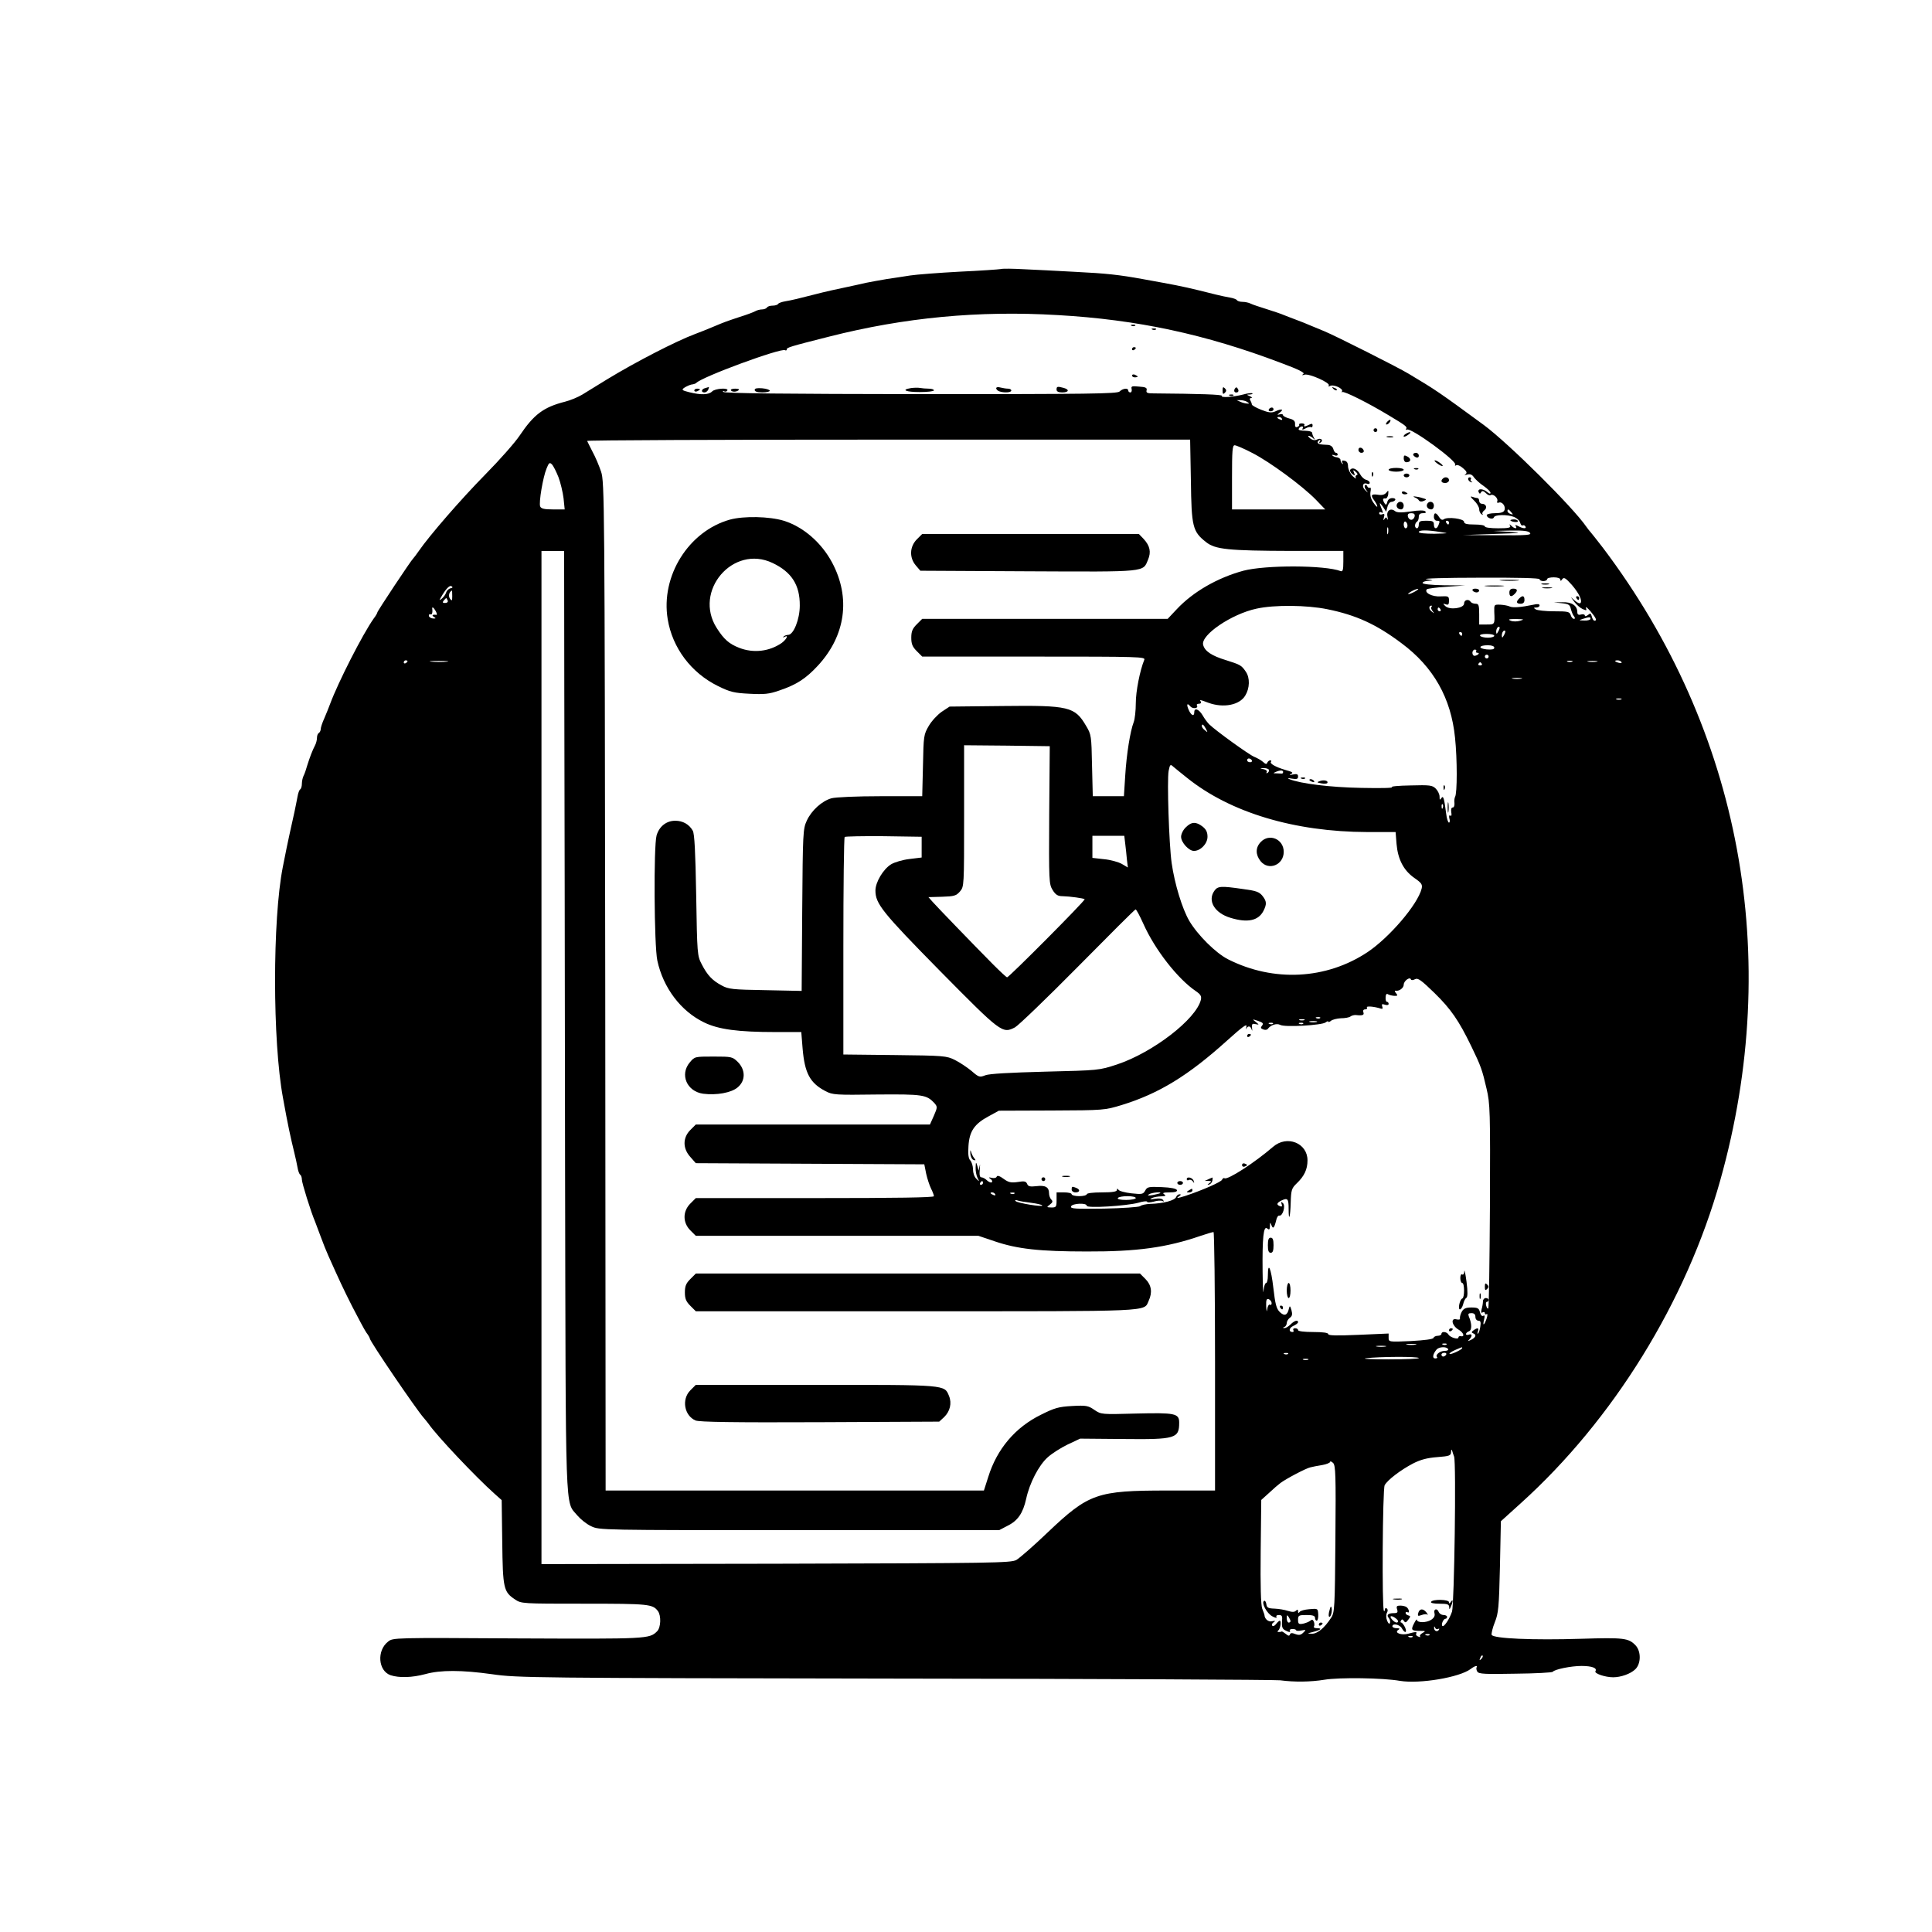 <?xml version="1.0" standalone="no"?>
<!DOCTYPE svg PUBLIC "-//W3C//DTD SVG 20010904//EN"
 "http://www.w3.org/TR/2001/REC-SVG-20010904/DTD/svg10.dtd">
<svg version="1.0" xmlns="http://www.w3.org/2000/svg"
 width="1024pt" height="1024pt" viewBox="0 0 1024 1024"
 preserveAspectRatio="xMidYMid meet">

<g transform="translate(0,1024) scale(0.1,-0.1)"
fill="#000000" stroke="none">
<path d="M5305 8814 c-11 -2 -110 -9 -220 -14 -110 -6 -227 -15 -260 -20 -33
-5 -89 -14 -125 -19 -36 -6 -85 -15 -110 -20 -25 -6 -67 -15 -95 -21 -58 -12
-126 -27 -175 -40 -81 -21 -127 -32 -158 -37 -18 -3 -35 -9 -38 -14 -3 -5 -16
-9 -29 -9 -13 0 -27 -4 -30 -10 -3 -5 -15 -10 -26 -10 -10 0 -27 -4 -37 -10
-9 -5 -46 -19 -82 -30 -66 -22 -81 -27 -135 -50 -37 -16 -74 -30 -100 -40
-102 -38 -317 -149 -468 -241 -49 -30 -107 -66 -130 -80 -23 -14 -64 -31 -92
-38 -114 -29 -165 -67 -241 -180 -24 -36 -105 -128 -181 -205 -130 -132 -298
-326 -353 -406 -13 -19 -27 -37 -30 -40 -10 -8 -190 -279 -190 -286 0 -3 -8
-18 -19 -32 -59 -83 -189 -339 -231 -452 -7 -19 -21 -54 -31 -77 -11 -24 -19
-49 -19 -57 0 -8 -5 -18 -10 -21 -6 -3 -10 -15 -10 -26 0 -10 -4 -27 -9 -37
-16 -31 -29 -66 -42 -107 -6 -22 -15 -48 -20 -57 -5 -10 -9 -29 -9 -42 0 -14
-4 -27 -9 -30 -5 -3 -11 -20 -14 -38 -3 -18 -11 -54 -16 -80 -25 -111 -32
-146 -42 -193 -5 -27 -14 -72 -20 -100 -55 -279 -55 -924 1 -1225 26 -145 40
-208 60 -290 6 -25 14 -60 17 -78 3 -18 9 -35 14 -38 5 -3 9 -15 9 -26 0 -18
48 -172 70 -223 4 -11 18 -47 30 -80 12 -33 30 -78 40 -100 61 -136 77 -171
127 -270 31 -60 64 -122 74 -137 11 -14 19 -29 19 -32 0 -15 246 -376 285
-420 6 -6 17 -21 26 -32 43 -63 249 -281 351 -372 l37 -33 3 -222 c3 -246 7
-264 67 -304 34 -23 37 -23 368 -23 341 0 362 -2 390 -39 18 -24 16 -87 -4
-107 -41 -41 -50 -41 -739 -38 -655 4 -662 4 -687 -17 -61 -47 -53 -155 13
-178 46 -15 114 -13 185 6 80 22 191 22 355 -1 129 -19 228 -20 2130 -23 1097
-1 2018 -6 2045 -9 75 -10 162 -9 235 3 78 13 310 10 400 -6 105 -17 315 18
375 63 22 17 39 21 31 8 -2 -4 -1 -14 4 -22 8 -13 42 -14 202 -11 106 1 195 6
198 10 9 13 97 31 152 31 56 0 85 -11 74 -28 -7 -12 52 -32 94 -32 41 0 92 18
117 42 31 29 32 95 2 127 -37 39 -62 42 -289 35 -254 -8 -466 1 -474 21 -2 7
5 37 17 67 19 47 22 78 27 294 l5 241 105 95 c490 442 878 1069 1058 1713 332
1181 109 2383 -621 3350 -34 44 -64 82 -67 85 -3 3 -13 15 -22 28 -72 105
-411 441 -543 539 -240 176 -255 186 -399 272 -56 34 -390 202 -446 225 -25
10 -58 24 -75 31 -16 7 -50 21 -75 30 -25 9 -54 21 -65 25 -11 5 -51 19 -90
31 -38 12 -78 25 -87 30 -10 5 -29 9 -42 9 -14 0 -27 4 -30 9 -3 5 -20 11 -38
14 -18 3 -52 10 -75 16 -135 34 -175 43 -278 62 -33 6 -82 15 -110 20 -121 22
-191 30 -355 38 -96 5 -220 12 -275 14 -55 3 -109 4 -120 1z m301 -244 c422
-24 784 -102 1182 -253 95 -35 130 -53 120 -59 -9 -7 -8 -8 6 -4 23 8 138 -43
129 -57 -4 -6 -1 -7 6 -3 17 11 72 -13 64 -28 -3 -6 -3 -8 1 -4 8 7 135 -56
246 -123 90 -54 100 -61 93 -72 -3 -6 -1 -7 4 -4 20 13 268 -168 256 -186 -3
-6 -1 -7 5 -3 6 4 23 -3 37 -16 19 -16 22 -24 13 -31 -9 -5 -5 -6 9 -2 15 4
26 0 36 -16 9 -11 31 -32 51 -45 20 -14 36 -30 36 -36 0 -7 -7 -5 -17 4 -23
19 -53 20 -46 0 5 -10 8 -11 13 -1 6 9 12 8 25 -4 9 -10 21 -15 26 -11 14 8
41 -17 35 -32 -3 -8 0 -11 8 -8 18 7 38 -20 30 -40 -4 -11 -19 -16 -50 -16
-24 0 -44 -5 -44 -10 0 -16 33 -26 38 -12 5 15 71 16 107 2 15 -6 29 -19 32
-30 3 -11 9 -18 13 -15 5 3 11 1 15 -5 8 -13 -11 -13 -37 1 -15 8 -19 8 -14 0
10 -15 -7 -14 -23 2 -11 10 -13 10 -7 0 5 -10 -10 -13 -63 -13 -41 0 -71 4
-71 10 0 6 -25 10 -55 10 -40 0 -55 4 -55 14 0 17 -88 28 -107 14 -8 -6 -16
-3 -25 11 -16 26 -28 27 -28 1 0 -11 7 -20 15 -20 17 0 18 -2 9 -24 -9 -23
-24 -20 -24 4 0 17 -7 20 -40 20 -33 0 -40 -3 -40 -20 0 -11 -4 -20 -10 -20
-5 0 -10 6 -10 14 0 8 5 18 10 21 6 3 10 15 10 26 0 13 7 19 22 19 14 0 19 3
12 10 -6 6 -34 6 -78 -1 -49 -7 -72 -6 -82 2 -23 19 -47 2 -40 -29 3 -15 3
-21 -1 -13 -5 11 -7 11 -15 0 -6 -10 -7 -7 -3 8 5 18 3 22 -9 17 -9 -3 -16 -1
-16 6 0 6 5 8 12 4 8 -5 9 -2 5 9 -18 44 -18 50 1 24 l19 -29 7 26 c3 14 13
26 21 26 7 0 17 5 20 10 3 6 -4 10 -15 10 -14 0 -24 -8 -27 -21 -4 -16 -8 -17
-14 -7 -12 19 -11 28 3 26 7 -2 14 8 16 22 2 22 1 23 -10 9 -9 -11 -23 -15
-46 -11 -35 5 -39 -3 -17 -32 8 -11 15 -25 15 -30 0 -6 -9 3 -20 19 -14 20
-19 39 -16 58 3 15 2 25 -3 22 -5 -3 -11 1 -14 7 -2 7 -8 10 -12 6 -4 -4 -2
-16 6 -25 12 -17 12 -17 -5 -1 -20 18 -13 43 10 34 8 -3 14 -1 14 5 0 6 -8 13
-19 16 -10 2 -24 15 -31 28 -15 27 -39 40 -52 27 -5 -5 -1 -15 8 -23 16 -12
17 -12 11 5 -7 16 -5 17 9 5 10 -8 12 -15 5 -17 -6 -2 -8 -9 -5 -15 4 -7 -4
-2 -17 10 -13 13 -23 35 -24 50 0 19 -6 29 -19 31 -13 3 -16 0 -11 -10 5 -7 4
-10 -1 -5 -5 5 -9 13 -9 19 0 6 -8 12 -18 14 -11 1 -22 6 -25 10 -4 4 1 4 11
1 9 -4 17 -2 17 3 0 6 -4 10 -9 10 -5 0 -11 9 -14 20 -3 12 -14 21 -29 22 -42
2 -47 3 -53 10 -3 3 -1 9 6 14 8 5 10 3 4 -6 -5 -9 -4 -11 4 -6 18 12 2 27
-17 17 -12 -6 -24 -5 -37 5 -10 8 -14 14 -9 14 6 0 16 -6 23 -12 11 -11 12
-10 5 2 -5 8 -9 20 -9 25 0 6 -11 10 -25 11 -45 2 -51 4 -45 14 3 6 11 10 16
10 6 0 7 -5 3 -11 -4 -8 0 -8 15 0 12 7 25 10 30 7 4 -3 8 1 8 9 0 10 -5 11
-18 4 -22 -11 -32 -12 -25 -1 2 4 -4 8 -14 8 -10 0 -17 -3 -14 -7 2 -4 -2 -9
-10 -12 -9 -4 -13 2 -12 16 1 15 -7 23 -31 29 -18 5 -33 13 -33 18 0 5 -8 7
-17 4 -15 -5 -15 -3 1 10 23 18 8 21 -26 5 -19 -8 -35 -6 -73 9 -28 11 -50 24
-50 28 0 5 -4 15 -8 22 -5 7 -3 12 5 13 7 0 4 4 -7 9 -19 8 -19 9 -1 9 11 1
17 3 14 6 -3 3 -25 1 -49 -6 -55 -14 -120 -18 -113 -7 4 7 -116 11 -362 13
-33 0 -40 3 -37 16 4 13 -4 18 -40 20 -38 4 -43 2 -39 -13 2 -10 -1 -18 -7
-18 -6 0 -11 5 -11 10 0 15 -29 12 -46 -5 -13 -12 -157 -14 -1054 -14 -719 1
-1042 4 -1047 12 -3 5 -1 7 5 3 6 -3 13 -2 17 4 10 16 -65 12 -81 -5 -18 -18
-59 -19 -120 -4 -40 10 -43 13 -27 24 11 7 28 15 38 17 11 1 22 5 25 8 28 32
450 187 471 174 5 -3 9 -1 9 4 0 10 15 15 225 68 397 101 792 139 1211 114z
m1004 -460 c13 -9 13 -10 0 -9 -8 0 -24 4 -35 9 l-20 9 20 0 c11 0 27 -4 35
-9z m185 -90 c3 -6 -1 -7 -9 -4 -18 7 -21 14 -7 14 6 0 13 -4 16 -10z m-483
-327 c3 -245 9 -270 80 -326 49 -39 115 -46 456 -47 l272 0 0 -56 c0 -44 -3
-55 -14 -51 -83 32 -398 33 -516 2 -136 -37 -266 -111 -353 -204 l-48 -51
-650 0 -651 0 -29 -29 c-23 -23 -29 -38 -29 -71 0 -33 6 -48 29 -71 l29 -29
592 0 c560 0 592 -1 585 -17 -23 -56 -45 -167 -45 -230 0 -39 -5 -84 -11 -100
-19 -50 -38 -170 -45 -283 l-7 -110 -83 0 -82 0 -4 163 c-3 156 -4 164 -31
209 -60 103 -91 110 -443 106 l-281 -3 -41 -27 c-22 -15 -54 -49 -69 -75 -27
-46 -28 -53 -31 -210 l-4 -163 -221 0 c-124 0 -239 -5 -260 -11 -50 -14 -106
-64 -131 -119 -20 -43 -21 -64 -24 -473 l-3 -429 -192 4 c-174 3 -196 5 -232
25 -49 26 -76 54 -106 113 -23 44 -24 53 -29 365 -4 231 -9 326 -18 342 -19
34 -53 53 -93 53 -47 0 -85 -30 -99 -78 -16 -58 -13 -583 4 -663 31 -144 124
-268 248 -328 76 -37 179 -51 379 -51 l136 0 7 -87 c11 -131 39 -183 121 -226
38 -20 54 -21 272 -18 245 2 264 -1 306 -46 16 -19 16 -22 -3 -66 l-21 -47
-620 0 -621 0 -29 -29 c-41 -41 -41 -98 0 -143 l29 -33 605 -3 606 -3 10 -50
c6 -27 18 -63 26 -79 8 -16 15 -34 15 -40 0 -7 -197 -10 -631 -10 l-631 0 -29
-29 c-41 -41 -41 -101 0 -142 l29 -29 749 0 749 0 86 -29 c120 -41 239 -54
488 -54 267 -1 424 21 604 83 33 11 63 20 68 20 4 0 8 -308 8 -685 l0 -685
-253 0 c-373 0 -416 -15 -634 -222 -74 -71 -149 -136 -166 -146 -30 -16 -120
-17 -1274 -20 l-1243 -2 0 2685 0 2685 60 0 60 0 1 -742 c1 -409 3 -1529 4
-2491 4 -1926 -1 -1799 65 -1879 17 -20 49 -46 73 -57 43 -21 49 -21 1103 -21
l1060 0 44 23 c55 27 82 67 99 143 18 84 67 178 114 220 22 20 69 50 106 68
l66 31 229 -2 c277 -3 296 3 296 87 0 49 -22 53 -228 48 -184 -5 -185 -5 -221
19 -33 23 -44 25 -118 21 -72 -4 -93 -10 -165 -46 -137 -67 -234 -182 -280
-330 l-23 -72 -1002 0 -1003 0 -2 2673 c-3 2576 -4 2674 -22 2727 -10 30 -30
78 -45 105 -14 28 -27 53 -29 58 -2 4 716 7 1596 7 l1600 0 4 -217z m326 146
c92 -47 265 -174 337 -248 l49 -51 -247 0 -247 0 0 170 c0 140 2 170 14 170 8
0 50 -18 94 -41z m-3678 -128 c11 -29 23 -80 27 -112 l6 -59 -62 0 c-47 0 -63
4 -68 16 -8 20 15 156 34 201 12 30 16 34 28 22 8 -8 23 -38 35 -68z m5050
-186 c11 -13 10 -14 -4 -9 -9 3 -16 10 -16 15 0 13 6 11 20 -6z m-512 -22 c-2
-10 -10 -18 -18 -18 -8 0 -16 8 -18 18 -2 12 3 17 18 17 15 0 20 -5 18 -17z
m-38 -49 c0 -8 -4 -14 -10 -14 -5 0 -10 9 -10 21 0 11 5 17 10 14 6 -3 10 -13
10 -21z m220 16 c0 -5 -2 -10 -4 -10 -3 0 -8 5 -11 10 -3 6 -1 10 4 10 6 0 11
-4 11 -10z m-323 -57 c-3 -10 -5 -4 -5 12 0 17 2 24 5 18 2 -7 2 -21 0 -30z
m278 7 c47 -7 45 -7 -32 -9 -50 0 -83 3 -83 9 0 11 43 12 115 0z m474 -4 c10
-12 -14 -14 -171 -13 l-183 1 165 6 c147 5 155 6 80 11 l-85 5 91 2 c69 1 94
-2 103 -12z m51 -246 c0 -5 9 -10 20 -10 11 0 20 5 20 10 0 6 16 10 35 10 21
0 35 -5 35 -12 0 -9 4 -8 10 2 9 12 18 7 51 -30 38 -44 58 -85 45 -97 -3 -3
-16 2 -28 13 l-22 19 19 -26 c11 -14 30 -31 43 -37 21 -9 23 -9 18 6 -3 9 7 1
24 -18 30 -36 36 -50 21 -50 -5 0 -11 10 -14 22 -5 18 -8 19 -21 8 -9 -7 -16
-8 -16 -2 0 5 -9 8 -20 5 -14 -4 -20 0 -20 13 0 34 -30 54 -79 52 l-46 -1 42
-4 c37 -4 44 -8 49 -31 4 -15 11 -33 17 -39 6 -9 6 -13 -1 -13 -6 0 -14 9 -17
20 -6 18 -15 20 -88 20 -45 0 -89 5 -97 10 -13 8 -12 10 3 10 9 0 17 5 17 11
0 8 -11 9 -32 4 -67 -14 -108 -17 -125 -10 -10 5 -33 9 -51 10 -33 1 -33 1
-32 -39 3 -66 3 -66 -40 -66 l-40 0 0 55 c0 48 -3 55 -19 55 -11 0 -23 5 -26
10 -11 17 -35 11 -35 -9 0 -25 -77 -36 -100 -13 -13 13 -13 14 3 9 13 -5 17
-1 17 19 0 24 -3 25 -45 23 -44 -3 -89 20 -72 38 4 3 51 10 105 13 l97 7 -112
1 c-68 1 -113 6 -113 12 0 6 15 11 33 12 27 1 26 2 -13 8 -25 4 100 8 278 8
209 1 322 -2 322 -8z m-5772 -48 c-9 -2 -20 -12 -23 -22 -3 -10 -13 -24 -22
-32 -14 -11 -16 -11 -8 2 26 47 48 70 58 63 8 -5 7 -9 -5 -11z m5112 -17 c-14
-8 -29 -14 -35 -14 -5 0 1 6 15 14 14 8 30 14 35 14 6 0 -1 -6 -15 -14z
m-5103 -25 c0 -25 -2 -27 -12 -13 -10 14 -5 36 11 43 0 0 1 -13 1 -30z m-24
-23 c3 -7 -3 -13 -14 -13 -13 0 -15 3 -7 13 6 7 12 13 13 13 2 0 5 -6 8 -13z
m4662 -46 c153 -31 260 -80 393 -180 170 -126 263 -291 284 -501 12 -113 12
-296 0 -314 -3 -6 -5 -21 -3 -33 1 -13 -3 -23 -9 -23 -8 0 -10 -10 -8 -25 3
-15 1 -22 -5 -18 -6 4 -8 -2 -5 -15 4 -12 2 -22 -2 -22 -5 0 -12 21 -15 48
-11 83 -15 98 -26 81 -7 -11 -9 -9 -9 9 0 12 -9 31 -20 42 -18 18 -31 20 -134
17 -63 -1 -107 -5 -98 -9 9 -5 -64 -6 -163 -4 -167 3 -323 23 -380 46 -14 6
-10 7 13 3 25 -4 32 -2 32 11 0 13 -6 15 -27 11 -19 -4 -22 -3 -10 3 14 6 7
11 -30 21 -54 16 -86 35 -76 44 3 4 1 7 -5 7 -5 0 -12 -6 -15 -12 -3 -10 -9
-9 -23 4 -10 9 -32 21 -47 27 -27 11 -202 137 -238 172 -9 9 -25 30 -35 48
-19 32 -44 42 -44 16 0 -24 -16 -18 -29 11 -14 31 -9 41 8 20 13 -15 45 -11
35 5 -3 5 2 9 11 9 9 0 13 5 10 10 -8 13 -8 13 40 -5 80 -29 165 -12 195 38
24 39 26 94 3 127 -23 34 -29 37 -105 61 -76 23 -113 48 -121 81 -14 52 151
164 283 192 95 21 267 19 375 -3z m552 12 c-4 -3 -1 -13 6 -22 11 -14 10 -14
-5 -2 -16 12 -16 31 -1 31 4 0 3 -3 0 -7z m-5277 -23 c6 -11 7 -20 3 -19 -20
3 -27 -2 -13 -11 12 -7 11 -9 -6 -8 -11 1 -21 8 -21 15 0 6 4 10 9 7 7 -5 12
10 9 29 -2 14 8 7 19 -13z m5325 10 c3 -5 1 -10 -4 -10 -6 0 -11 5 -11 10 0 6
2 10 4 10 3 0 8 -4 11 -10z m795 -50 c0 -5 -15 -10 -32 -9 -31 1 -32 1 -8 9
35 11 40 11 40 0z m-373 -10 c-16 -5 -38 -5 -50 0 -17 7 -10 9 28 9 43 -1 46
-2 22 -9z m-116 -57 c-8 -15 -10 -15 -11 -2 0 17 10 32 18 25 2 -3 -1 -13 -7
-23z m30 -20 c-8 -15 -10 -15 -11 -2 0 17 10 32 18 25 2 -3 -1 -13 -7 -23z
m-221 7 c0 -5 -2 -10 -4 -10 -3 0 -8 5 -11 10 -3 6 -1 10 4 10 6 0 11 -4 11
-10z m170 -10 c0 -5 -15 -10 -34 -10 -19 0 -38 5 -41 10 -4 6 10 10 34 10 23
0 41 -4 41 -10z m0 -63 c0 -9 -12 -11 -40 -9 -48 5 -43 22 6 22 21 0 34 -5 34
-13z m-96 -19 c-3 -4 0 -8 7 -8 15 0 3 -13 -14 -16 -7 -1 -13 6 -13 16 0 9 6
17 13 17 7 0 10 -4 7 -9z m66 -28 c0 -5 -4 -10 -10 -10 -5 0 -10 5 -10 10 0 6
5 10 10 10 6 0 10 -4 10 -10z m-5730 -24 c0 -3 -4 -8 -10 -11 -5 -3 -10 -1
-10 4 0 6 5 11 10 11 6 0 10 -2 10 -4z m208 -3 c-21 -2 -57 -2 -80 0 -24 2 -7
4 37 4 44 0 63 -2 43 -4z m5965 0 c-7 -2 -19 -2 -25 0 -7 3 -2 5 12 5 14 0 19
-2 13 -5z m130 0 c-13 -2 -33 -2 -45 0 -13 2 -3 4 22 4 25 0 35 -2 23 -4z
m131 -2 c4 -5 -3 -7 -14 -4 -23 6 -26 13 -6 13 8 0 17 -4 20 -9z m-740 -9 c3
-5 -1 -9 -9 -9 -8 0 -12 4 -9 9 3 4 7 8 9 8 2 0 6 -4 9 -8z m209 -79 c-13 -2
-33 -2 -45 0 -13 2 -3 4 22 4 25 0 35 -2 23 -4z m530 -110 c-7 -2 -19 -2 -25
0 -7 3 -2 5 12 5 14 0 19 -2 13 -5z m-2202 -155 c11 -21 11 -22 -4 -9 -10 7
-17 17 -17 22 0 15 9 10 21 -13z m-830 -458 c-2 -351 -1 -366 18 -397 16 -26
28 -33 53 -33 40 -1 111 -11 117 -16 6 -5 -401 -414 -411 -414 -4 0 -37 31
-75 69 -109 110 -296 304 -320 331 l-22 25 72 2 c64 2 75 5 95 28 22 26 22 27
22 401 l0 374 227 -2 227 -3 -3 -365z m1074 290 c3 -5 -1 -10 -9 -10 -9 0 -16
5 -16 10 0 6 4 10 9 10 6 0 13 -4 16 -10z m-343 -93 c229 -184 570 -286 954
-287 l151 0 5 -63 c7 -81 37 -140 94 -180 39 -27 44 -35 39 -57 -21 -84 -170
-258 -286 -336 -219 -146 -499 -160 -739 -39 -66 33 -163 130 -207 205 -37 64
-77 194 -93 306 -14 100 -25 438 -16 488 7 34 9 37 24 23 9 -8 43 -35 74 -60z
m433 44 c3 -5 0 -13 -6 -17 -7 -4 -9 -3 -5 4 3 6 -3 12 -16 15 -23 4 -23 4 -1
6 12 0 24 -3 28 -8z m76 -14 c-1 -4 -3 -7 -6 -7 -3 0 -15 0 -27 1 -22 0 -22 1
-3 9 22 9 37 8 36 -3z m846 -189 c-3 -8 -6 -5 -6 6 -1 11 2 17 5 13 3 -3 4
-12 1 -19z m-2762 -208 l0 -55 -65 -8 c-35 -4 -79 -17 -97 -28 -42 -26 -83
-95 -83 -139 0 -70 36 -115 342 -426 325 -329 331 -334 398 -299 18 10 168
154 333 321 165 167 302 304 306 304 4 0 22 -34 41 -76 61 -137 182 -292 278
-357 26 -18 31 -27 27 -46 -25 -103 -255 -280 -445 -343 -95 -31 -95 -31 -380
-38 -190 -5 -296 -11 -317 -19 -31 -12 -35 -11 -74 23 -23 19 -62 45 -88 58
-44 22 -58 23 -318 26 l-273 3 0 573 c0 315 3 576 7 580 4 3 97 5 207 4 l201
-3 0 -55z m1079 18 c3 -24 7 -62 9 -85 l5 -41 -32 19 c-18 10 -60 22 -94 25
l-62 7 0 58 0 59 84 0 85 0 5 -42z m1536 -718 c15 8 32 -4 103 -73 87 -85 129
-146 195 -282 52 -107 58 -126 81 -225 19 -80 20 -118 18 -622 -2 -295 -5
-540 -9 -543 -3 -3 -8 3 -11 15 -3 11 -1 20 4 20 5 0 9 5 9 10 0 6 -7 10 -15
10 -8 0 -15 -8 -15 -17 0 -10 -3 -29 -7 -42 -4 -17 -3 -22 5 -17 7 4 12 2 12
-4 0 -6 4 -9 10 -5 5 3 5 -7 -1 -25 -13 -37 -22 -40 -13 -4 5 19 3 25 -4 20
-7 -4 -14 3 -18 19 -5 21 -12 25 -45 25 -29 0 -41 -5 -51 -22 -7 -13 -11 -28
-10 -35 2 -7 -5 -9 -18 -6 -33 9 -25 -33 10 -54 28 -16 36 -41 11 -35 -6 1
-11 -2 -11 -7 0 -13 -44 0 -53 16 -9 15 -37 18 -37 3 0 -5 -9 -10 -19 -10 -11
0 -21 -5 -23 -11 -2 -7 -47 -13 -121 -17 -116 -5 -117 -5 -117 18 l0 22 -160
-7 c-115 -5 -160 -4 -160 4 0 7 -28 11 -80 11 -47 0 -80 4 -80 10 0 6 -7 10
-16 10 -8 0 -12 -4 -9 -10 3 -5 2 -10 -4 -10 -22 0 -20 21 3 32 14 6 26 15 26
20 0 14 -19 9 -40 -12 -11 -11 -26 -20 -32 -19 -10 0 -10 2 0 6 6 2 12 12 12
20 0 9 7 21 16 28 13 9 15 19 9 41 -7 23 -9 25 -13 10 -8 -38 -24 -44 -49 -20
-18 18 -24 42 -34 128 -12 105 -29 143 -29 66 0 -22 -4 -40 -9 -40 -6 0 -12
-19 -14 -42 -2 -24 -4 23 -5 103 -2 179 5 244 24 228 11 -9 14 -7 15 12 0 22
1 22 8 5 8 -22 15 -15 25 26 3 16 11 27 17 25 18 -3 34 52 19 66 -10 9 -12 8
-7 -5 4 -12 2 -15 -9 -11 -21 8 -17 18 10 31 31 14 36 8 36 -46 0 -72 9 -44
11 35 2 65 5 75 31 100 41 39 58 75 58 123 0 92 -109 135 -182 72 -100 -86
-241 -177 -258 -167 -4 3 -10 -1 -13 -8 -5 -12 -105 -56 -196 -86 -41 -13 -51
-14 -31 -1 10 7 11 10 2 10 -7 0 -15 -6 -18 -14 -7 -19 -68 -35 -139 -37 -22
-1 -46 -6 -52 -12 -7 -5 -94 -11 -192 -13 -154 -2 -179 -1 -174 12 6 16 83 20
83 3 0 -14 209 -1 273 16 26 8 47 10 47 5 0 -4 16 -4 35 1 19 6 40 7 47 3 7
-5 8 -3 3 5 -5 8 -20 11 -44 7 -26 -4 -30 -3 -16 4 11 5 34 9 50 9 23 1 27 4
15 11 -11 7 -3 10 28 10 30 0 42 4 40 12 -3 8 -31 14 -81 16 -69 3 -77 1 -87
-18 -11 -20 -17 -21 -73 -15 -34 4 -65 12 -69 19 -6 8 -8 7 -8 -1 0 -9 -23
-13 -80 -13 -47 0 -80 -4 -80 -10 0 -5 -18 -10 -40 -10 -22 0 -40 5 -40 10 0
6 -18 10 -40 10 l-40 0 0 -40 c0 -37 -2 -40 -27 -40 -27 1 -27 1 -9 15 16 12
17 18 8 27 -7 7 -12 22 -12 34 0 32 -20 43 -67 37 -34 -4 -44 -1 -49 12 -6 14
-15 16 -50 10 -36 -5 -49 -2 -75 17 -20 15 -33 19 -36 12 -2 -7 -14 -10 -26
-7 -17 4 -19 3 -7 -6 8 -5 11 -13 7 -17 -4 -4 -15 0 -25 9 -10 10 -24 17 -31
17 -8 0 -11 13 -8 43 2 23 2 31 -1 17 l-5 -25 -7 25 c-7 23 -8 23 -9 -8 -1
-18 4 -43 10 -55 11 -21 10 -21 -6 -5 -11 10 -18 31 -18 50 0 18 -7 39 -14 47
-10 10 -13 32 -10 77 5 78 31 117 108 158 l53 29 281 1 c276 1 281 2 370 29
198 61 353 156 559 342 81 73 107 92 102 74 -3 -13 -3 -18 0 -11 8 17 22 15
28 -5 3 -10 4 -6 2 8 -2 22 1 25 18 21 21 -4 21 -4 1 12 -19 15 -18 15 13 5
26 -9 30 -14 21 -25 -9 -11 -7 -15 6 -20 9 -4 20 -3 24 2 15 21 47 32 66 22
23 -14 223 -2 241 13 8 6 14 8 14 4 0 -4 7 -2 15 5 8 6 31 12 52 13 21 0 43 4
50 9 6 5 20 9 30 8 35 -4 45 0 39 15 -3 9 0 15 10 15 8 0 12 4 9 10 -6 9 37 6
74 -6 9 -3 11 1 7 12 -4 12 -1 14 14 9 11 -4 20 -2 20 4 0 6 -4 11 -9 11 -5 0
-8 11 -7 24 0 14 5 21 11 17 6 -4 20 -8 33 -9 20 -1 22 1 11 14 -7 8 -8 14 -3
13 19 -4 44 14 44 32 0 20 33 44 38 28 2 -5 11 -5 22 1z m-503 -206 c-3 -3
-12 -4 -19 -1 -8 3 -5 6 6 6 11 1 17 -2 13 -5z m-84 -11 c-7 -2 -19 -2 -25 0
-7 3 -2 5 12 5 14 0 19 -2 13 -5z m65 -10 c-10 -2 -26 -2 -35 0 -10 3 -2 5 17
5 19 0 27 -2 18 -5z m-231 -9 c-3 -3 -12 -4 -19 -1 -8 3 -5 6 6 6 11 1 17 -2
13 -5z m160 0 c-3 -3 -12 -4 -19 -1 -8 3 -5 6 6 6 11 1 17 -2 13 -5z m-1697
-844 c0 -5 -5 -10 -11 -10 -5 0 -7 5 -4 10 3 6 8 10 11 10 2 0 4 -4 4 -10z
m65 -60 c3 -6 -1 -7 -9 -4 -18 7 -21 14 -7 14 6 0 13 -4 16 -10z m102 4 c-3
-3 -12 -4 -19 -1 -8 3 -5 6 6 6 11 1 17 -2 13 -5z m772 2 c-2 -2 -20 -6 -39
-10 -25 -4 -31 -3 -20 4 14 9 69 15 59 6z m-129 -26 c0 -5 -23 -10 -51 -10
-31 0 -48 4 -44 10 3 6 26 10 51 10 24 0 44 -4 44 -10z m-556 -25 c31 -4 58
-10 60 -14 7 -10 -131 12 -141 23 -5 5 -1 7 8 4 9 -4 41 -9 73 -13z m1276
-532 c0 -8 -4 -12 -9 -8 -5 3 -12 -7 -14 -22 -3 -20 -4 -16 -6 14 -1 34 2 41
14 37 8 -4 15 -13 15 -21z m1080 -73 c0 -11 7 -20 16 -20 11 0 14 -7 10 -31
-2 -17 -8 -34 -12 -37 -4 -4 -4 1 -1 11 7 19 -1 22 -23 6 -11 -8 -12 -12 -2
-16 19 -7 15 -21 -10 -34 -19 -9 -21 -9 -10 2 17 18 15 32 -3 25 -8 -3 -15 -1
-15 3 0 5 7 12 16 15 16 6 16 39 -1 79 -5 13 -2 17 14 17 14 0 21 -6 21 -20z
m-317 -147 c-13 -2 -33 -2 -45 0 -13 2 -3 4 22 4 25 0 35 -2 23 -4z m164 1
c-3 -3 -12 -4 -19 -1 -8 3 -5 6 6 6 11 1 17 -2 13 -5z m-324 -11 c-13 -2 -33
-2 -45 0 -13 2 -3 4 22 4 25 0 35 -2 23 -4z m332 -13 c3 -6 -4 -10 -18 -10
-25 0 -52 -22 -40 -33 3 -4 -1 -7 -10 -7 -17 0 -13 23 7 47 13 15 52 17 61 3z
m75 5 c0 -8 -62 -37 -67 -31 -3 3 10 12 28 20 42 18 39 17 39 11z m-923 -31
c-3 -3 -12 -4 -19 -1 -8 3 -5 6 6 6 11 1 17 -2 13 -5z m838 -4 c-3 -5 -10 -10
-16 -10 -5 0 -9 5 -9 10 0 6 7 10 16 10 8 0 12 -4 9 -10z m-145 -18 c0 -4 -73
-7 -162 -7 -90 0 -143 3 -118 6 68 9 280 10 280 1z m-587 -9 c-7 -2 -19 -2
-25 0 -7 3 -2 5 12 5 14 0 19 -2 13 -5z m774 -513 c12 -29 1 -788 -11 -822
-13 -39 -43 -84 -51 -76 -8 7 5 38 16 38 5 0 9 5 9 10 0 6 -9 10 -19 10 -10 0
-21 7 -25 15 -8 23 -29 18 -23 -5 4 -14 -2 -25 -17 -35 -25 -17 -76 -17 -76 0
0 5 -7 -3 -15 -19 -18 -35 -15 -40 31 -40 31 0 32 -1 14 -11 -11 -6 -17 -14
-13 -19 4 -4 0 -4 -10 0 -9 3 -14 10 -11 15 7 11 -3 11 -42 0 -36 -10 -76 5
-53 20 10 6 8 9 -8 9 -13 0 -23 5 -23 10 0 18 39 10 50 -10 16 -29 30 -25 17
5 -7 14 -16 25 -20 25 -5 0 -5 5 -1 11 4 8 9 7 15 -2 7 -11 11 -10 23 6 13 17
13 20 0 23 -8 2 -14 8 -14 13 0 6 5 7 10 4 13 -8 8 18 -5 27 -5 4 -20 8 -33 8
-19 0 -22 -4 -17 -20 5 -16 2 -20 -18 -20 -30 0 -40 -10 -26 -26 6 -7 9 -19 6
-26 -3 -8 -9 -3 -15 12 -6 15 -6 32 -1 42 6 10 5 19 -1 23 -5 3 -10 1 -10 -6
0 -7 -2 -10 -5 -7 -11 11 -7 646 4 666 15 28 85 81 150 115 41 21 76 30 129
34 65 5 72 8 73 27 0 14 2 16 6 6 2 -8 7 -22 10 -30z m-629 -437 c-3 -366 -4
-390 -23 -418 -35 -54 -73 -85 -102 -84 -27 1 -26 1 5 9 41 10 53 20 23 20
-12 0 -20 4 -17 9 4 5 3 16 0 25 -5 12 -10 14 -19 6 -7 -6 -25 -13 -39 -16
-22 -4 -26 -1 -26 21 0 23 4 25 45 25 33 0 45 -4 45 -15 0 -8 4 -15 9 -15 5 0
9 15 8 33 -2 32 -2 32 -47 28 -25 -2 -48 -8 -52 -15 -5 -7 -8 -6 -8 3 0 11 -3
12 -11 4 -8 -8 -20 -8 -43 -1 -17 6 -49 11 -71 12 -33 1 -41 5 -43 24 -2 12
-7 20 -12 17 -16 -10 15 -67 44 -82 15 -8 25 -10 22 -4 -4 7 1 11 13 11 16 0
19 -6 16 -35 -2 -26 2 -38 15 -45 22 -12 33 -13 26 -2 -2 4 4 8 15 8 10 0 19
-3 19 -7 0 -3 12 -4 27 -1 26 5 27 4 11 -11 -13 -13 -22 -15 -42 -8 -17 7 -26
7 -29 -2 -3 -9 -9 -8 -22 3 -10 8 -20 14 -22 13 -1 -2 -9 -3 -15 -3 -8 0 -9 3
-3 8 11 8 18 52 8 52 -3 0 -12 -8 -19 -17 -7 -10 -16 -14 -20 -10 -5 4 -2 13
6 18 12 8 10 10 -8 6 -19 -5 -39 12 -40 33 0 3 -6 18 -12 34 -7 20 -10 119 -8
303 l3 273 41 37 c22 21 50 45 61 53 29 22 137 79 159 83 10 3 38 8 62 12 23
4 42 12 42 17 0 5 7 2 16 -6 13 -14 15 -62 12 -403z m-238 -435 c0 -5 -4 -8
-10 -8 -5 0 -10 10 -10 23 0 18 2 19 10 7 5 -8 10 -18 10 -22z m570 0 c0 -12
-14 -10 -28 4 -19 19 -14 29 8 16 11 -7 20 -16 20 -20z m212 -42 c7 4 8 2 4
-5 -9 -13 -26 -5 -25 12 0 9 2 8 6 -1 2 -6 10 -9 15 -6z m-45 -32 c-3 -3 -12
-4 -19 -1 -8 3 -5 6 6 6 11 1 17 -2 13 -5z m-90 -10 c-3 -3 -12 -4 -19 -1 -8
3 -5 6 6 6 11 1 17 -2 13 -5z m364 -117 c-10 -9 -11 -8 -5 6 3 10 9 15 12 12
3 -3 0 -11 -7 -18z"/>
<path d="M5998 8513 c7 -3 16 -2 19 1 4 3 -2 6 -13 5 -11 0 -14 -3 -6 -6z"/>
<path d="M6108 8493 c7 -3 16 -2 19 1 4 3 -2 6 -13 5 -11 0 -14 -3 -6 -6z"/>
<path d="M6000 8389 c0 -5 5 -7 10 -4 6 3 10 8 10 11 0 2 -4 4 -10 4 -5 0 -10
-5 -10 -11z"/>
<path d="M6000 8250 c0 -6 7 -10 15 -10 8 0 15 2 15 4 0 2 -7 6 -15 10 -8 3
-15 1 -15 -4z"/>
<path d="M3738 8183 c-21 -5 -24 -23 -4 -23 8 0 16 7 20 15 3 8 4 14 3 14 -1
-1 -10 -3 -19 -6z"/>
<path d="M4000 8173 c0 -8 14 -13 40 -13 22 0 40 4 40 9 0 5 -18 11 -40 13
-28 2 -40 0 -40 -9z"/>
<path d="M4828 8183 c-55 -9 -27 -21 47 -21 41 0 75 4 75 9 0 5 -12 9 -27 9
-16 0 -37 2 -48 4 -11 2 -32 1 -47 -1z"/>
<path d="M5280 8182 c0 -5 7 -13 16 -16 25 -9 64 -7 64 4 0 6 -8 10 -17 10
-10 0 -28 3 -40 6 -13 4 -23 2 -23 -4z"/>
<path d="M5600 8175 c0 -10 10 -15 30 -15 35 0 40 15 8 24 -34 9 -38 8 -38 -9z"/>
<path d="M6480 8170 c0 -19 3 -21 12 -12 9 9 9 15 0 24 -9 9 -12 7 -12 -12z"/>
<path d="M6545 8180 c-8 -13 -1 -24 14 -19 6 3 7 10 2 18 -6 10 -10 10 -16 1z"/>
<path d="M7067 8179 c7 -7 15 -10 18 -7 3 3 -2 9 -12 12 -14 6 -15 5 -6 -5z"/>
<path d="M3680 8170 c0 -5 7 -7 15 -4 8 4 15 8 15 10 0 2 -7 4 -15 4 -8 0 -15
-4 -15 -10z"/>
<path d="M3874 8171 c7 -10 31 -9 42 2 4 4 -5 7 -20 7 -15 0 -25 -4 -22 -9z"/>
<path d="M6518 8143 c7 -3 16 -2 19 1 4 3 -2 6 -13 5 -11 0 -14 -3 -6 -6z"/>
<path d="M6725 8070 c-3 -5 1 -10 9 -10 9 0 16 5 16 10 0 6 -4 10 -9 10 -6 0
-13 -4 -16 -10z"/>
<path d="M7352 8004 c-7 -8 -8 -14 -3 -14 10 0 25 19 20 25 -2 1 -10 -3 -17
-11z"/>
<path d="M7280 7960 c0 -5 5 -10 10 -10 6 0 10 5 10 10 0 6 -4 10 -10 10 -5 0
-10 -4 -10 -10z"/>
<path d="M7450 7940 c-8 -5 -12 -11 -10 -14 3 -2 14 2 24 10 22 15 10 19 -14
4z"/>
<path d="M7353 7923 c9 -2 23 -2 30 0 6 3 -1 5 -18 5 -16 0 -22 -2 -12 -5z"/>
<path d="M7200 7856 c0 -9 7 -16 16 -16 9 0 14 5 12 12 -6 18 -28 21 -28 4z"/>
<path d="M7490 7831 c0 -5 7 -11 15 -15 9 -3 15 0 15 9 0 8 -7 15 -15 15 -8 0
-15 -4 -15 -9z"/>
<path d="M7440 7810 c0 -11 6 -20 14 -20 24 0 28 18 6 30 -17 9 -20 8 -20 -10z"/>
<path d="M7616 7785 c10 -8 23 -15 28 -15 6 0 1 7 -10 15 -10 8 -23 15 -28 15
-6 0 -1 -7 10 -15z"/>
<path d="M7360 7750 c0 -5 18 -10 40 -10 22 0 40 5 40 10 0 6 -18 10 -40 10
-22 0 -40 -4 -40 -10z"/>
<path d="M7498 7753 c7 -3 16 -2 19 1 4 3 -2 6 -13 5 -11 0 -14 -3 -6 -6z"/>
<path d="M7271 7724 c0 -11 3 -14 6 -6 3 7 2 16 -1 19 -3 4 -6 -2 -5 -13z"/>
<path d="M7440 7720 c0 -5 7 -10 15 -10 8 0 15 5 15 10 0 6 -7 10 -15 10 -8 0
-15 -4 -15 -10z"/>
<path d="M7647 7703 c-13 -12 -7 -23 13 -23 11 0 20 7 20 15 0 15 -21 21 -33
8z"/>
<path d="M7782 7698 c2 -6 10 -13 16 -14 7 -1 8 0 2 3 -5 2 -8 9 -4 14 3 5 0
9 -6 9 -7 0 -10 -5 -8 -12z"/>
<path d="M7430 7630 c0 -6 7 -10 15 -10 8 0 15 2 15 4 0 2 -7 6 -15 10 -8 3
-15 1 -15 -4z"/>
<path d="M7500 7603 c8 -3 18 -10 21 -16 4 -6 15 -7 25 -2 17 7 16 9 -6 15
-31 10 -64 12 -40 3z"/>
<path d="M7813 7587 c15 -14 27 -35 27 -46 0 -11 6 -23 13 -27 6 -4 9 -4 5 1
-4 4 0 13 9 20 18 13 10 35 -13 35 -8 0 -14 7 -14 15 0 8 -4 15 -9 15 -5 0
-18 3 -28 7 -12 4 -9 -2 10 -20z"/>
<path d="M7405 7570 c-8 -14 3 -30 21 -30 8 0 14 9 14 20 0 21 -24 28 -35 10z"/>
<path d="M7565 7570 c-8 -14 3 -30 21 -30 8 0 14 9 14 20 0 21 -24 28 -35 10z"/>
<path d="M8006 7481 c9 -9 45 -11 39 -2 -3 6 -14 9 -25 8 -10 -1 -17 -3 -14
-6z"/>
<path d="M3869 7486 c-219 -61 -368 -299 -330 -528 25 -152 124 -284 266 -354
65 -32 86 -37 167 -41 78 -4 104 -2 158 17 92 31 141 63 205 132 147 159 175
360 75 547 -57 106 -153 189 -256 221 -76 23 -211 26 -285 6z m226 -230 c101
-48 145 -117 144 -226 0 -72 -33 -155 -62 -155 -8 0 -19 -4 -24 -9 -4 -5 -3
-6 5 -2 24 14 11 -13 -15 -32 -65 -45 -149 -55 -224 -26 -54 21 -81 44 -120
105 -126 197 87 445 296 345z"/>
<path d="M4859 7381 c-38 -39 -40 -97 -5 -138 l24 -28 573 -3 c634 -3 606 -5
634 62 17 40 10 73 -23 109 l-26 27 -574 0 -574 0 -29 -29z"/>
<path d="M3656 4609 c-54 -64 -16 -154 71 -166 70 -9 150 5 183 34 42 35 42
92 1 134 -29 28 -32 29 -129 29 -100 0 -100 0 -126 -31z"/>
<path d="M3659 3461 c-23 -23 -29 -38 -29 -71 0 -33 6 -48 29 -71 l29 -29
1167 0 c1267 0 1207 -3 1233 55 21 45 15 84 -17 116 l-29 29 -1177 0 -1177 0
-29 -29z"/>
<path d="M3659 2871 c-48 -48 -32 -135 28 -160 21 -8 197 -11 660 -9 l631 3
26 24 c31 30 42 73 26 112 -25 60 -8 59 -705 59 l-637 0 -29 -29z"/>
<path d="M7958 7163 c23 -2 61 -2 85 0 23 2 4 4 -43 4 -47 0 -66 -2 -42 -4z"/>
<path d="M8173 7143 c9 -2 25 -2 35 0 9 3 1 5 -18 5 -19 0 -27 -2 -17 -5z"/>
<path d="M7878 7133 c23 -2 61 -2 85 0 23 2 4 4 -43 4 -47 0 -66 -2 -42 -4z"/>
<path d="M8178 7123 c12 -2 32 -2 45 0 12 2 2 4 -23 4 -25 0 -35 -2 -22 -4z"/>
<path d="M7805 7110 c3 -5 13 -10 21 -10 8 0 14 5 14 10 0 6 -9 10 -21 10 -11
0 -17 -4 -14 -10z"/>
<path d="M8000 7100 c0 -23 10 -26 28 -8 18 18 15 28 -8 28 -13 0 -20 -7 -20
-20z"/>
<path d="M8052 7068 c-18 -18 -15 -28 8 -28 13 0 20 7 20 20 0 23 -10 26 -28
8z"/>
<path d="M8355 7070 c3 -5 8 -10 11 -10 2 0 4 5 4 10 0 6 -5 10 -11 10 -5 0
-7 -4 -4 -10z"/>
<path d="M6898 6113 c7 -3 16 -2 19 1 4 3 -2 6 -13 5 -11 0 -14 -3 -6 -6z"/>
<path d="M6940 6106 c0 -2 7 -7 16 -10 8 -3 12 -2 9 4 -6 10 -25 14 -25 6z"/>
<path d="M6995 6100 c-17 -6 -16 -7 8 -12 15 -3 30 -2 32 2 7 12 -18 18 -40
10z"/>
<path d="M7651 6064 c0 -11 3 -14 6 -6 3 7 2 16 -1 19 -3 4 -6 -2 -5 -13z"/>
<path d="M7673 5960 c0 -25 2 -35 4 -22 2 12 2 32 0 45 -2 12 -4 2 -4 -23z"/>
<path d="M6285 5855 c-14 -13 -25 -36 -25 -50 0 -30 41 -75 68 -75 35 0 72 38
72 75 0 24 -7 39 -26 54 -35 27 -59 26 -89 -4z"/>
<path d="M6682 5777 c-28 -29 -28 -67 -1 -101 42 -53 123 -21 123 49 0 68 -77
100 -122 52z"/>
<path d="M6436 5518 c-37 -53 2 -118 87 -143 89 -27 146 -15 173 36 19 37 18
52 -5 81 -17 21 -34 27 -103 36 -117 17 -134 16 -152 -10z"/>
<path d="M6610 4749 c0 -5 5 -7 10 -4 6 3 10 8 10 11 0 2 -4 4 -10 4 -5 0 -10
-5 -10 -11z"/>
<path d="M5143 4126 c1 -16 9 -32 17 -34 12 -4 13 -2 4 9 -7 8 -14 23 -17 34
-4 13 -5 9 -4 -9z"/>
<path d="M6583 4065 c0 -7 6 -11 14 -8 7 3 13 6 13 8 0 2 -6 5 -13 8 -8 3 -14
-1 -14 -8z"/>
<path d="M5633 4003 c9 -2 25 -2 35 0 9 3 1 5 -18 5 -19 0 -27 -2 -17 -5z"/>
<path d="M5520 3990 c0 -5 5 -10 10 -10 6 0 10 5 10 10 0 6 -4 10 -10 10 -5 0
-10 -4 -10 -10z"/>
<path d="M6290 3990 c0 -6 5 -8 11 -4 6 3 16 0 21 -7 8 -12 9 -11 5 1 -4 18
-37 27 -37 10z"/>
<path d="M6405 3990 l-20 -9 20 0 c17 -1 18 -3 5 -12 -12 -8 -12 -10 -1 -7 8
2 15 12 17 21 1 9 2 17 1 16 -1 0 -11 -4 -22 -9z"/>
<path d="M6240 3970 c0 -5 7 -10 15 -10 8 0 15 5 15 10 0 6 -7 10 -15 10 -8 0
-15 -4 -15 -10z"/>
<path d="M5680 3935 c0 -8 9 -15 20 -15 24 0 27 15 4 24 -22 9 -24 8 -24 -9z"/>
<path d="M6300 3930 c-13 -8 -12 -10 3 -10 9 0 17 5 17 10 0 12 -1 12 -20 0z"/>
<path d="M6720 3640 c0 -29 4 -40 15 -40 11 0 15 11 15 40 0 29 -4 40 -15 40
-11 0 -15 -11 -15 -40z"/>
<path d="M7761 3502 c0 -13 -5 -20 -11 -17 -6 4 -10 -5 -10 -19 0 -14 5 -26
10 -26 13 0 13 -77 1 -82 -14 -4 -25 -58 -13 -58 5 0 13 12 17 27 3 15 11 31
17 34 7 5 8 31 1 85 -6 44 -11 69 -12 56z"/>
<path d="M6820 3400 c0 -22 5 -40 10 -40 6 0 10 18 10 40 0 22 -4 40 -10 40
-5 0 -10 -18 -10 -40z"/>
<path d="M7870 3420 c0 -19 3 -21 12 -12 9 9 9 15 0 24 -9 9 -12 7 -12 -12z"/>
<path d="M7842 3370 c0 -14 2 -19 5 -12 2 6 2 18 0 25 -3 6 -5 1 -5 -13z"/>
<path d="M6785 3310 c3 -5 8 -10 11 -10 2 0 4 5 4 10 0 6 -5 10 -11 10 -5 0
-7 -4 -4 -10z"/>
<path d="M7680 3189 c0 -5 5 -7 10 -4 6 3 10 8 10 11 0 2 -4 4 -10 4 -5 0 -10
-5 -10 -11z"/>
<path d="M7388 1763 c12 -2 30 -2 40 0 9 3 -1 5 -23 4 -22 0 -30 -2 -17 -4z"/>
<path d="M7585 1750 c-4 -6 13 -10 44 -10 42 0 51 -3 52 -17 0 -15 2 -15 9 2
12 27 12 43 0 25 -6 -10 -10 -11 -10 -2 0 15 -86 17 -95 2z"/>
<path d="M7517 1691 c-4 -17 -2 -18 18 -11 13 5 27 6 31 2 5 -4 2 1 -5 11 -18
23 -37 22 -44 -2z"/>
<path d="M7047 1706 c-5 -15 -6 -31 -3 -34 8 -8 18 25 14 45 -3 13 -6 10 -11
-11z"/>
<path d="M6990 1629 c0 -5 5 -7 10 -4 6 3 10 8 10 11 0 2 -4 4 -10 4 -5 0 -10
-5 -10 -11z"/>
</g>
</svg>
